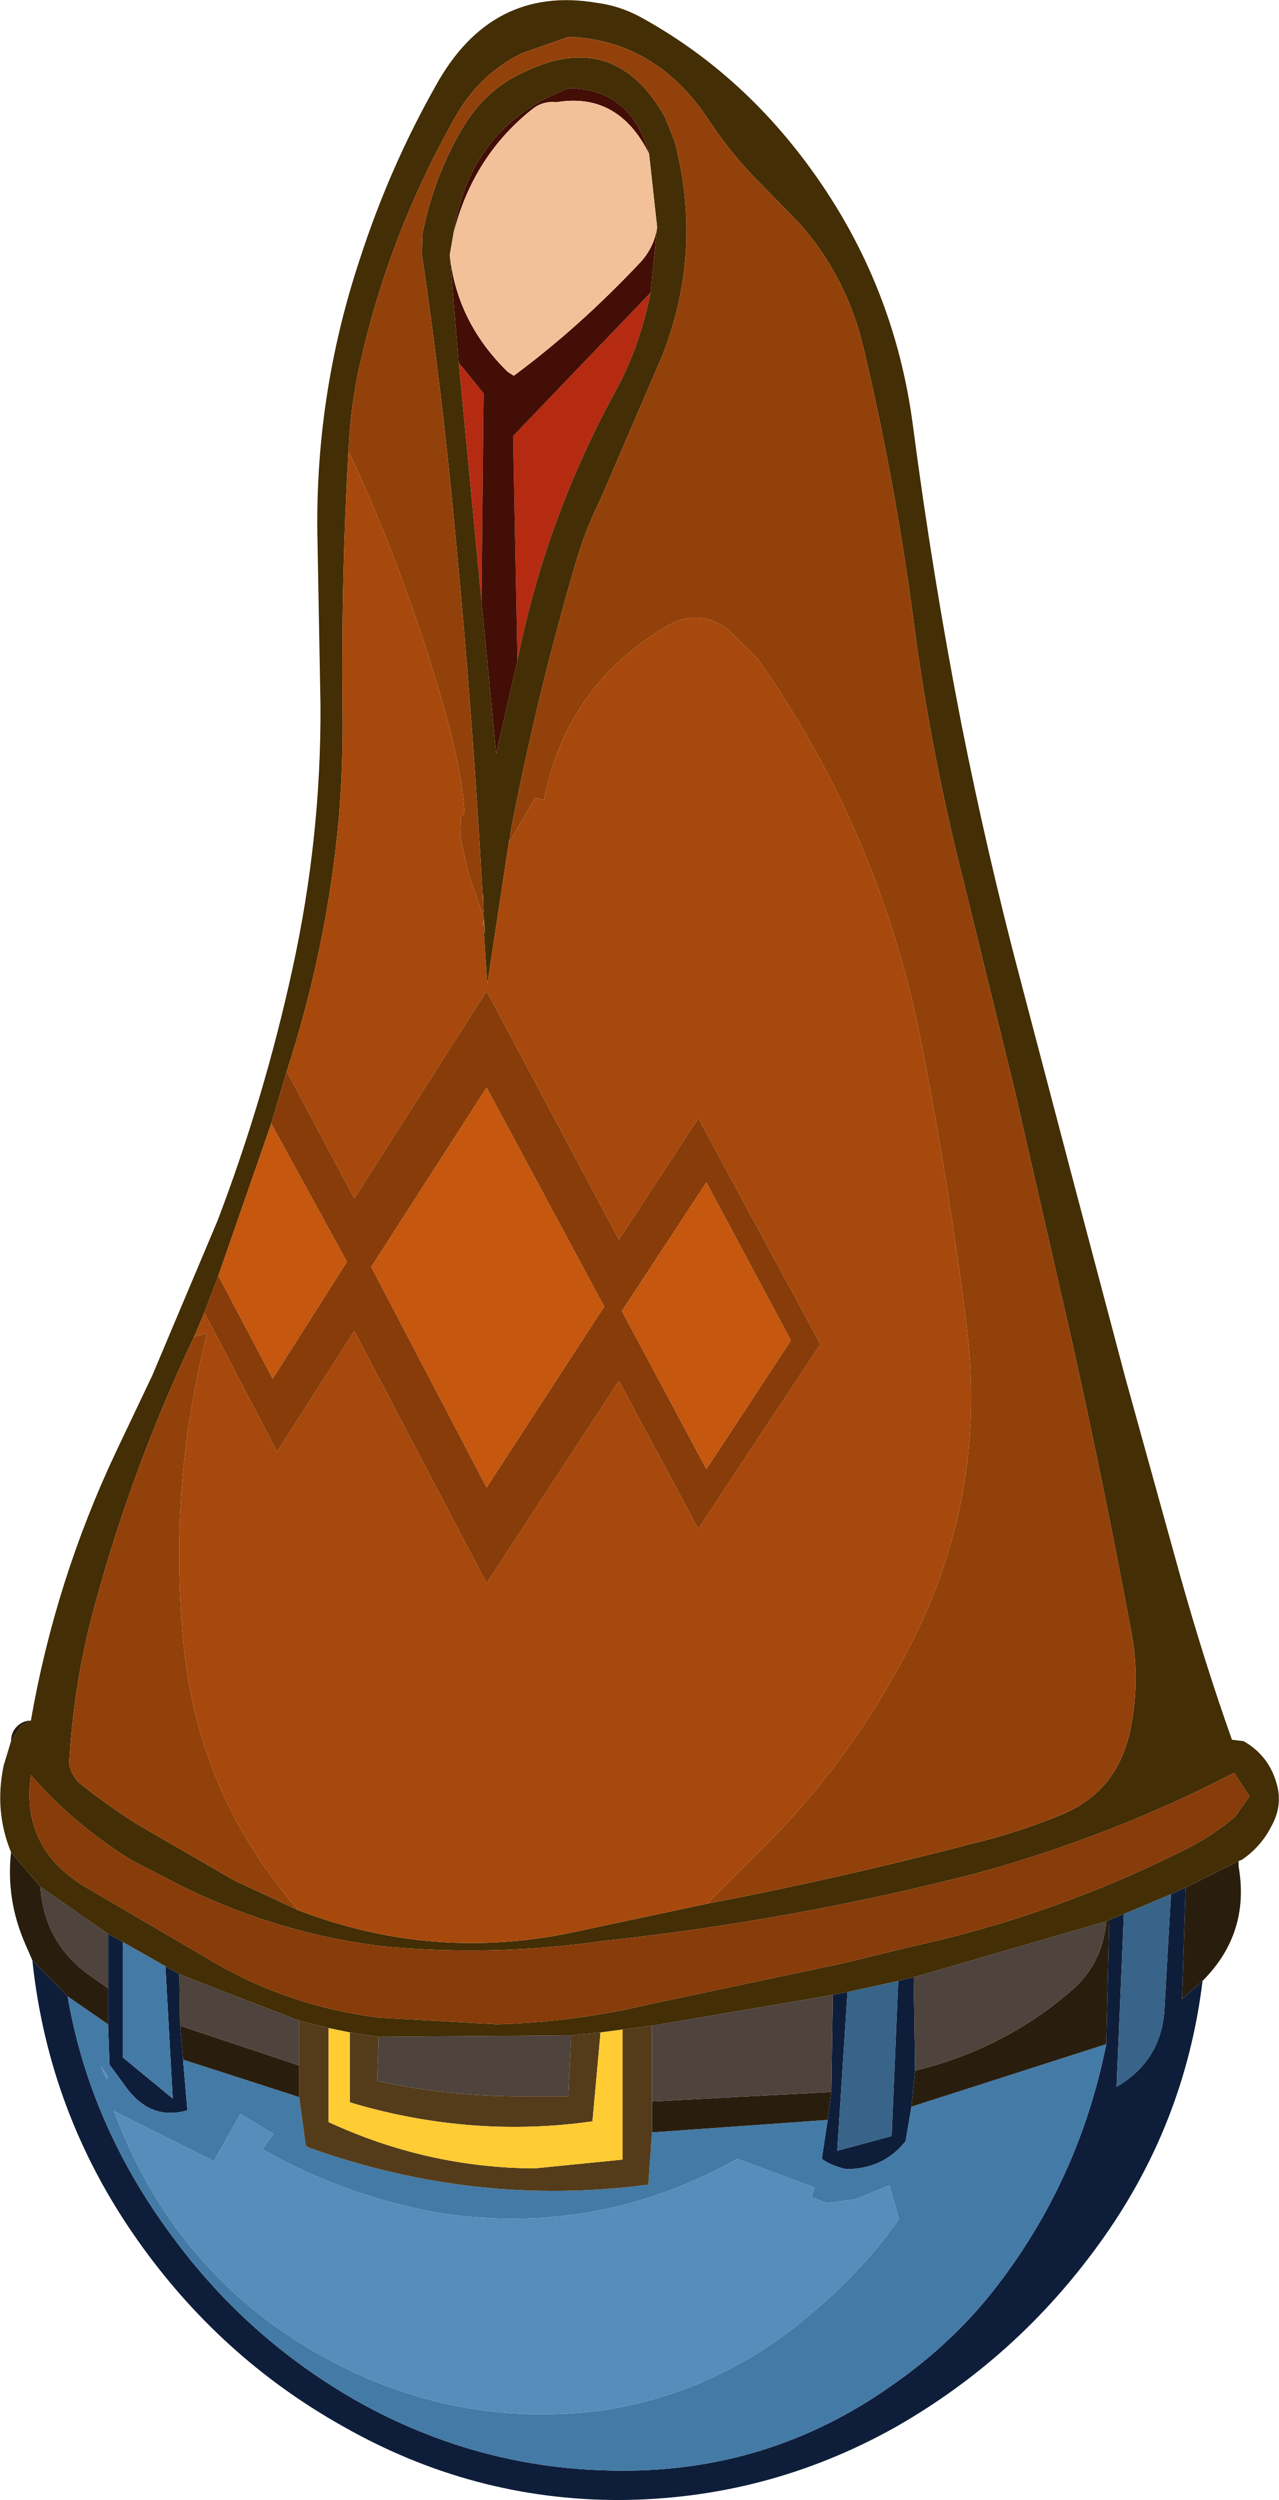 <?xml version="1.0" encoding="UTF-8" standalone="no"?>
<svg xmlns:ffdec="https://www.free-decompiler.com/flash" xmlns:xlink="http://www.w3.org/1999/xlink" ffdec:objectType="shape" height="170.0px" width="87.0px" xmlns="http://www.w3.org/2000/svg">
  <g transform="matrix(1.0, 0.0, 0.0, 1.0, 42.65, 136.35)">
    <path d="M1.6 -116.45 Q0.9 -112.85 -0.75 -109.8 -5.5 -101.15 -7.45 -91.45 L-7.75 -106.7 1.6 -116.45 M-9.9 -95.45 L-11.45 -111.7 -9.75 -109.6 -9.9 -95.45" fill="#b42b12" fill-rule="evenodd" stroke="none"/>
    <path d="M2.05 -120.9 L1.6 -116.45 -7.75 -106.7 -7.45 -91.45 -8.9 -85.1 -9.9 -95.45 -9.75 -109.6 -11.45 -111.7 -12.05 -118.95 Q-11.55 -114.4 -8.1 -111.05 L-7.7 -110.8 Q-3.3 -114.05 0.85 -118.45 1.85 -119.5 2.05 -120.9 M-11.8 -120.5 Q-10.8 -127.0 -5.35 -129.75 L-4.0 -130.35 Q0.25 -130.35 1.5 -125.9 -0.6 -130.1 -4.8 -129.4 -5.65 -129.5 -6.35 -129.0 -10.45 -125.8 -11.8 -120.5" fill="#430e06" fill-rule="evenodd" stroke="none"/>
    <path d="M39.15 -1.65 Q37.95 8.2 32.1 16.25 26.5 24.0 18.25 28.7 9.5 33.6 -0.55 33.65 -10.5 33.65 -19.3 28.65 -27.7 23.95 -33.35 15.9 -39.35 7.35 -40.45 -3.05 L-38.05 -0.6 Q-36.55 8.15 -30.95 15.7 -25.85 22.65 -18.4 26.9 -10.05 31.6 -0.55 31.65 9.65 31.75 17.95 25.9 21.65 23.35 24.45 20.0 30.65 12.4 32.6 2.65 L32.8 -5.8 33.8 -6.2 33.3 5.55 Q36.3 3.8 36.55 0.4 L37.0 -7.55 38.0 -8.0 37.75 -0.4 39.15 -1.65 M18.45 -1.65 L19.5 -1.9 19.6 4.45 19.35 6.9 18.95 9.25 Q17.45 11.15 14.9 11.15 13.85 10.9 13.25 10.45 L13.65 7.8 13.9 5.9 14.0 -0.7 15.0 -0.9 14.3 9.9 18.0 8.9 18.45 -1.65 M-30.2 3.7 L-29.9 7.15 Q-32.3 7.85 -33.95 5.75 L-35.2 4.05 -35.3 1.3 -35.3 -1.15 -35.3 -4.85 -34.3 -4.3 -34.3 3.55 -30.9 6.35 -31.4 -2.65 -30.45 -2.1 -30.4 1.4 -30.2 3.7" fill="#0e1e3a" fill-rule="evenodd" stroke="none"/>
    <path d="M13.65 7.8 L13.25 10.45 Q13.85 10.9 14.9 11.15 17.45 11.15 18.95 9.25 L19.35 6.9 32.6 2.65 Q30.65 12.4 24.45 20.0 21.65 23.35 17.95 25.9 9.65 31.75 -0.55 31.65 -10.05 31.6 -18.4 26.9 -25.85 22.65 -30.95 15.7 -36.55 8.15 -38.05 -0.6 L-35.3 1.3 -35.2 4.05 -33.95 5.75 Q-32.3 7.85 -29.9 7.15 L-30.2 3.7 -22.3 6.25 -21.85 9.55 -21.6 9.7 Q-10.25 13.75 1.45 12.2 L1.7 8.65 13.65 7.8 M12.75 12.4 L7.5 10.45 Q-1.95 15.75 -12.65 14.15 -19.05 13.05 -24.8 9.8 L-24.05 8.75 -26.3 7.4 -28.1 10.6 -34.9 7.2 Q-30.2 19.8 -17.85 25.3 -10.1 28.65 -1.65 27.55 6.5 26.3 12.85 20.7 16.1 17.95 18.5 14.55 L17.85 12.25 15.55 13.2 13.6 13.45 12.55 13.05 12.75 12.4 M-34.3 -4.3 L-31.4 -2.65 -30.9 6.35 -34.3 3.55 -34.3 -4.3 M-35.3 4.85 L-35.8 4.15 -35.4 5.05 -35.3 4.85" fill="#447aa6" fill-rule="evenodd" stroke="none"/>
    <path d="M12.75 12.4 L12.55 13.05 13.6 13.45 15.55 13.2 17.85 12.25 18.5 14.55 Q16.1 17.95 12.85 20.7 6.5 26.3 -1.65 27.55 -10.1 28.65 -17.85 25.3 -30.2 19.8 -34.9 7.2 L-28.1 10.6 -26.3 7.4 -24.05 8.75 -24.8 9.8 Q-19.05 13.05 -12.65 14.15 -1.95 15.75 7.5 10.45 L12.75 12.4 M-35.3 4.85 L-35.4 5.05 -35.8 4.15 -35.3 4.85" fill="#568dba" fill-rule="evenodd" stroke="none"/>
    <path d="M41.6 -9.8 L41.6 -9.45 Q42.4 -4.9 39.15 -1.65 L37.75 -0.4 38.0 -8.0 41.6 -9.8 M-40.45 -3.05 L-40.95 -4.2 Q-42.25 -7.2 -41.9 -10.4 L-39.9 -8.05 Q-39.65 -4.3 -36.65 -2.1 L-35.3 -1.15 -35.3 1.3 -38.05 -0.6 -40.45 -3.05 M-41.9 -17.95 Q-41.9 -18.55 -41.5 -18.95 -41.1 -19.35 -40.55 -19.35 L-41.2 -19.0 -41.9 -17.95 M13.9 5.9 L13.65 7.8 1.7 8.65 1.7 6.55 13.9 5.9 M19.35 6.9 L19.6 4.45 Q25.75 2.95 30.35 -1.1 32.35 -2.9 32.6 -5.7 L32.8 -5.8 32.6 2.65 19.35 6.9 M-22.3 4.1 L-22.3 6.25 -30.2 3.7 -30.4 1.4 -22.3 4.1" fill="#291e0e" fill-rule="evenodd" stroke="none"/>
    <path d="M14.0 -0.7 L13.9 5.9 1.7 6.55 1.7 1.4 14.0 -0.7 M19.6 4.45 L19.5 -1.9 32.6 -5.7 Q32.35 -2.9 30.35 -1.1 25.75 2.95 19.6 4.45 M-22.3 1.05 L-22.3 4.1 -30.4 1.4 -30.45 -2.1 -22.3 1.05 M-35.3 -4.85 L-35.3 -1.15 -36.65 -2.1 Q-39.65 -4.3 -39.9 -8.05 L-35.3 -4.85 M-3.8 2.05 L-4.0 6.2 -6.75 6.2 Q-12.0 6.25 -17.0 5.15 L-16.9 2.15 -3.8 2.05" fill="#4e433d" fill-rule="evenodd" stroke="none"/>
    <path d="M1.7 8.65 L1.45 12.2 Q-10.25 13.75 -21.6 9.7 L-21.85 9.55 -22.3 6.25 -22.3 4.1 -22.3 1.05 -20.3 1.55 -20.3 7.95 Q-13.6 11.05 -6.3 11.1 L-0.3 10.5 -0.3 1.65 1.7 1.4 1.7 6.55 1.7 8.65 M-16.9 2.15 L-17.0 5.15 Q-12.0 6.25 -6.75 6.2 L-4.0 6.2 -3.8 2.05 -1.8 1.85 -2.35 7.9 Q-10.45 9.05 -18.55 6.7 L-18.85 6.6 -18.85 1.85 -16.9 2.15" fill="#543c1b" fill-rule="evenodd" stroke="none"/>
    <path d="M18.45 -1.65 L18.0 8.9 14.3 9.9 15.0 -0.9 18.45 -1.65 M33.8 -6.2 L37.0 -7.55 36.55 0.4 Q36.3 3.8 33.3 5.55 L33.8 -6.2" fill="#376488" fill-rule="evenodd" stroke="none"/>
    <path d="M-0.3 1.65 L-0.3 10.5 -6.3 11.1 Q-13.6 11.05 -20.3 7.95 L-20.3 1.55 -18.85 1.85 -18.85 6.6 -18.55 6.7 Q-10.45 9.05 -2.35 7.9 L-1.8 1.85 -0.3 1.65" fill="#ffcc33" fill-rule="evenodd" stroke="none"/>
    <path d="M5.45 -6.9 Q14.35 -8.6 23.35 -10.95 26.5 -11.7 29.55 -12.95 33.3 -14.5 34.2 -18.55 34.95 -22.0 34.3 -25.4 32.45 -35.35 30.2 -45.45 L26.35 -62.3 22.9 -76.4 Q20.7 -85.05 19.55 -93.7 18.3 -103.35 16.1 -112.65 14.95 -117.55 11.7 -121.2 L9.1 -123.85 Q7.05 -125.9 5.45 -128.35 1.9 -133.6 -3.95 -133.85 L-7.1 -132.75 Q-10.0 -131.35 -11.65 -128.45 -16.2 -120.45 -18.2 -111.45 -18.8 -108.8 -18.95 -105.7 -19.45 -96.9 -19.35 -88.1 -19.3 -84.45 -19.6 -80.75 -20.4 -71.95 -23.15 -63.5 L-24.2 -59.95 -27.8 -49.6 -28.75 -47.1 -29.45 -45.45 Q-33.65 -36.6 -36.2 -27.2 -37.65 -21.95 -37.95 -16.4 -37.75 -15.45 -37.0 -14.9 -35.2 -13.5 -33.4 -12.35 L-26.75 -8.5 -22.35 -6.45 Q-13.2 -2.95 -3.7 -4.95 L5.45 -6.9 M-9.8 -74.25 L-9.8 -74.45 -9.75 -74.25 -9.8 -75.75 -9.8 -75.1 Q-10.45 -87.2 -11.65 -99.75 -12.55 -109.6 -13.95 -119.05 L-13.9 -120.5 Q-13.15 -124.25 -11.3 -127.45 -9.7 -130.25 -7.0 -131.45 -0.8 -134.45 2.6 -128.35 L3.25 -126.7 Q5.2 -119.2 2.35 -112.05 L-1.85 -102.3 Q-2.85 -100.3 -3.5 -98.05 -6.1 -89.2 -7.9 -79.9 L-7.95 -79.55 -7.95 -79.5 -8.05 -79.0 -9.5 -69.45 -9.8 -73.8 -9.7 -73.15 -9.8 -74.25 M-40.55 -19.35 Q-38.9 -28.85 -34.75 -37.65 L-32.3 -42.8 -27.85 -53.35 Q-24.65 -61.75 -22.75 -70.5 -20.8 -79.4 -20.85 -88.4 L-21.05 -99.4 Q-21.3 -109.35 -18.15 -118.8 -16.15 -124.95 -13.05 -130.45 -9.25 -137.4 -2.0 -136.15 -0.5 -135.95 0.9 -135.2 7.75 -131.45 12.55 -124.8 18.2 -117.0 19.45 -107.4 20.8 -97.1 22.75 -87.1 24.5 -78.3 26.7 -69.95 L30.3 -56.25 33.9 -42.65 37.6 -29.3 Q39.3 -23.25 41.15 -18.05 L41.95 -17.95 Q43.6 -17.0 44.15 -15.2 44.65 -13.65 43.85 -12.2 43.15 -10.8 41.85 -9.9 L41.6 -9.8 38.0 -8.0 37.0 -7.55 33.8 -6.2 32.8 -5.8 32.6 -5.7 19.5 -1.9 18.45 -1.65 15.0 -0.9 14.0 -0.7 1.7 1.4 -0.3 1.65 -1.8 1.85 -3.8 2.05 -16.9 2.15 -18.85 1.85 -20.3 1.55 -22.3 1.05 -30.45 -2.1 -31.4 -2.65 -34.3 -4.3 -35.3 -4.85 -39.9 -8.05 -41.9 -10.4 Q-43.05 -13.2 -42.4 -16.3 L-41.9 -17.95 -41.2 -19.0 -40.55 -19.35 M1.6 -116.45 L2.05 -120.9 1.5 -125.9 Q0.25 -130.35 -4.0 -130.35 L-5.35 -129.75 Q-10.8 -127.0 -11.8 -120.5 L-12.05 -119.05 -12.05 -118.95 -11.45 -111.7 -9.9 -95.45 -8.9 -85.1 -7.45 -91.45 Q-5.5 -101.15 -0.75 -109.8 0.9 -112.85 1.6 -116.45 M14.7 -2.85 L19.2 -3.95 Q28.9 -6.05 37.8 -10.5 39.75 -11.45 41.35 -12.8 L42.35 -14.2 41.3 -15.8 Q32.9 -11.45 23.7 -8.95 11.25 -5.75 -1.75 -4.35 -9.2 -3.3 -16.6 -4.0 -23.6 -4.85 -30.1 -8.0 L-33.6 -9.8 Q-37.6 -12.25 -40.55 -15.65 -41.25 -10.75 -36.95 -8.1 L-28.75 -3.3 Q-23.3 0.05 -16.85 0.85 L-8.85 1.3 Q-3.5 1.15 1.7 -0.1 L14.7 -2.85 M-9.75 -74.25 L-9.7 -73.15 -9.65 -72.8 -9.75 -74.25" fill="#432e05" fill-rule="evenodd" stroke="none"/>
    <path d="M-18.95 -105.7 Q-18.8 -108.8 -18.2 -111.45 -16.2 -120.45 -11.65 -128.45 -10.0 -131.35 -7.1 -132.75 L-3.95 -133.85 Q1.9 -133.6 5.45 -128.35 7.05 -125.9 9.1 -123.85 L11.7 -121.2 Q14.95 -117.55 16.1 -112.65 18.3 -103.35 19.55 -93.7 20.7 -85.05 22.9 -76.4 L26.35 -62.3 30.2 -45.45 Q32.45 -35.35 34.3 -25.4 34.95 -22.0 34.2 -18.55 33.3 -14.5 29.55 -12.95 26.5 -11.7 23.35 -10.95 14.35 -8.6 5.45 -6.9 L9.6 -11.05 Q15.9 -17.45 19.8 -25.55 24.45 -35.3 23.1 -46.2 21.9 -55.75 20.1 -65.0 17.3 -79.65 8.85 -91.6 L6.85 -93.55 Q4.75 -95.15 2.35 -93.55 -4.15 -89.55 -5.65 -81.95 L-6.25 -82.1 -8.05 -79.0 -7.95 -79.5 -7.95 -79.55 -7.9 -79.9 Q-6.1 -89.2 -3.5 -98.05 -2.85 -100.3 -1.85 -102.3 L2.35 -112.05 Q5.2 -119.2 3.25 -126.7 L2.6 -128.35 Q-0.8 -134.45 -7.0 -131.45 -9.7 -130.25 -11.3 -127.45 -13.15 -124.25 -13.9 -120.5 L-13.95 -119.05 Q-12.55 -109.6 -11.65 -99.75 -10.45 -87.2 -9.8 -75.1 L-9.8 -75.75 -9.75 -74.25 -9.8 -74.45 -9.8 -74.25 -9.85 -74.25 -10.75 -76.85 -11.35 -79.45 -11.3 -80.8 -11.05 -81.0 Q-11.2 -83.55 -12.15 -87.15 -14.75 -96.65 -18.95 -105.7 M-22.35 -6.45 L-26.75 -8.5 -33.4 -12.35 Q-35.2 -13.5 -37.0 -14.9 -37.75 -15.45 -37.95 -16.4 -37.65 -21.95 -36.2 -27.2 -33.65 -36.6 -29.45 -45.45 L-28.6 -45.7 -28.6 -45.5 Q-31.15 -35.4 -30.2 -24.95 -29.3 -14.45 -22.35 -6.45" fill="#93410b" fill-rule="evenodd" stroke="none"/>
    <path d="M-18.95 -105.7 Q-14.75 -96.65 -12.15 -87.15 -11.2 -83.55 -11.05 -81.0 L-11.3 -80.8 -11.35 -79.45 -10.75 -76.85 -9.85 -74.25 -9.8 -74.25 -9.7 -73.15 -9.8 -73.8 -9.5 -69.45 -8.05 -79.0 -6.25 -82.1 -5.65 -81.95 Q-4.15 -89.55 2.35 -93.55 4.75 -95.15 6.85 -93.55 L8.85 -91.6 Q17.3 -79.65 20.1 -65.0 21.9 -55.75 23.1 -46.2 24.45 -35.3 19.8 -25.55 15.9 -17.45 9.6 -11.05 L5.45 -6.9 -3.7 -4.95 Q-13.2 -2.95 -22.35 -6.45 -29.3 -14.45 -30.2 -24.95 -31.15 -35.4 -28.6 -45.5 L-28.6 -45.7 -29.45 -45.45 -28.75 -47.1 -23.8 -37.65 -18.55 -45.85 -9.55 -28.7 -0.55 -42.45 4.85 -32.4 13.15 -44.95 4.85 -60.3 -0.55 -52.05 -9.55 -68.95 -18.55 -54.85 -23.15 -63.5 Q-20.4 -71.95 -19.6 -80.75 -19.3 -84.45 -19.35 -88.1 -19.45 -96.9 -18.95 -105.7 M-9.75 -74.25 L-9.65 -72.8 -9.7 -73.15 -9.75 -74.25" fill="#a7490c" fill-rule="evenodd" stroke="none"/>
    <path d="M-28.75 -47.1 L-27.8 -49.6 -24.1 -42.6 -19.05 -50.55 -24.2 -59.95 -23.15 -63.5 -18.55 -54.85 -9.55 -68.95 -0.55 -52.05 4.85 -60.3 13.15 -44.95 4.85 -32.4 -0.55 -42.45 -9.55 -28.7 -18.55 -45.85 -23.8 -37.65 -28.75 -47.1 M11.15 -45.2 L5.4 -55.95 -0.35 -47.2 5.4 -36.45 11.15 -45.2 M14.7 -2.85 L1.7 -0.1 Q-3.5 1.15 -8.85 1.3 L-16.85 0.85 Q-23.3 0.05 -28.75 -3.3 L-36.95 -8.1 Q-41.25 -10.75 -40.55 -15.65 -37.6 -12.25 -33.6 -9.8 L-30.1 -8.0 Q-23.6 -4.85 -16.6 -4.0 -9.2 -3.3 -1.75 -4.35 11.25 -5.75 23.7 -8.95 32.9 -11.45 41.3 -15.8 L42.35 -14.2 41.35 -12.8 Q39.75 -11.45 37.8 -10.5 28.9 -6.05 19.2 -3.95 L14.7 -2.85 M-17.4 -50.2 L-9.55 -35.2 -1.55 -47.5 -9.55 -62.4 -17.4 -50.2" fill="#873c0a" fill-rule="evenodd" stroke="none"/>
    <path d="M-27.8 -49.6 L-24.2 -59.95 -19.05 -50.55 -24.1 -42.6 -27.8 -49.6 M11.15 -45.2 L5.4 -36.45 -0.35 -47.2 5.4 -55.95 11.15 -45.2 M-17.4 -50.2 L-9.55 -62.4 -1.55 -47.5 -9.55 -35.2 -17.4 -50.2" fill="#c5570e" fill-rule="evenodd" stroke="none"/>
    <path d="M-12.05 -118.95 L-12.05 -119.05 -11.8 -120.5 Q-10.45 -125.8 -6.35 -129.0 -5.65 -129.5 -4.8 -129.4 -0.6 -130.1 1.5 -125.9 L2.05 -120.9 Q1.85 -119.5 0.85 -118.45 -3.3 -114.05 -7.7 -110.8 L-8.1 -111.05 Q-11.55 -114.4 -12.05 -118.95" fill="#f2c199" fill-rule="evenodd" stroke="none"/>
  </g>
</svg>
